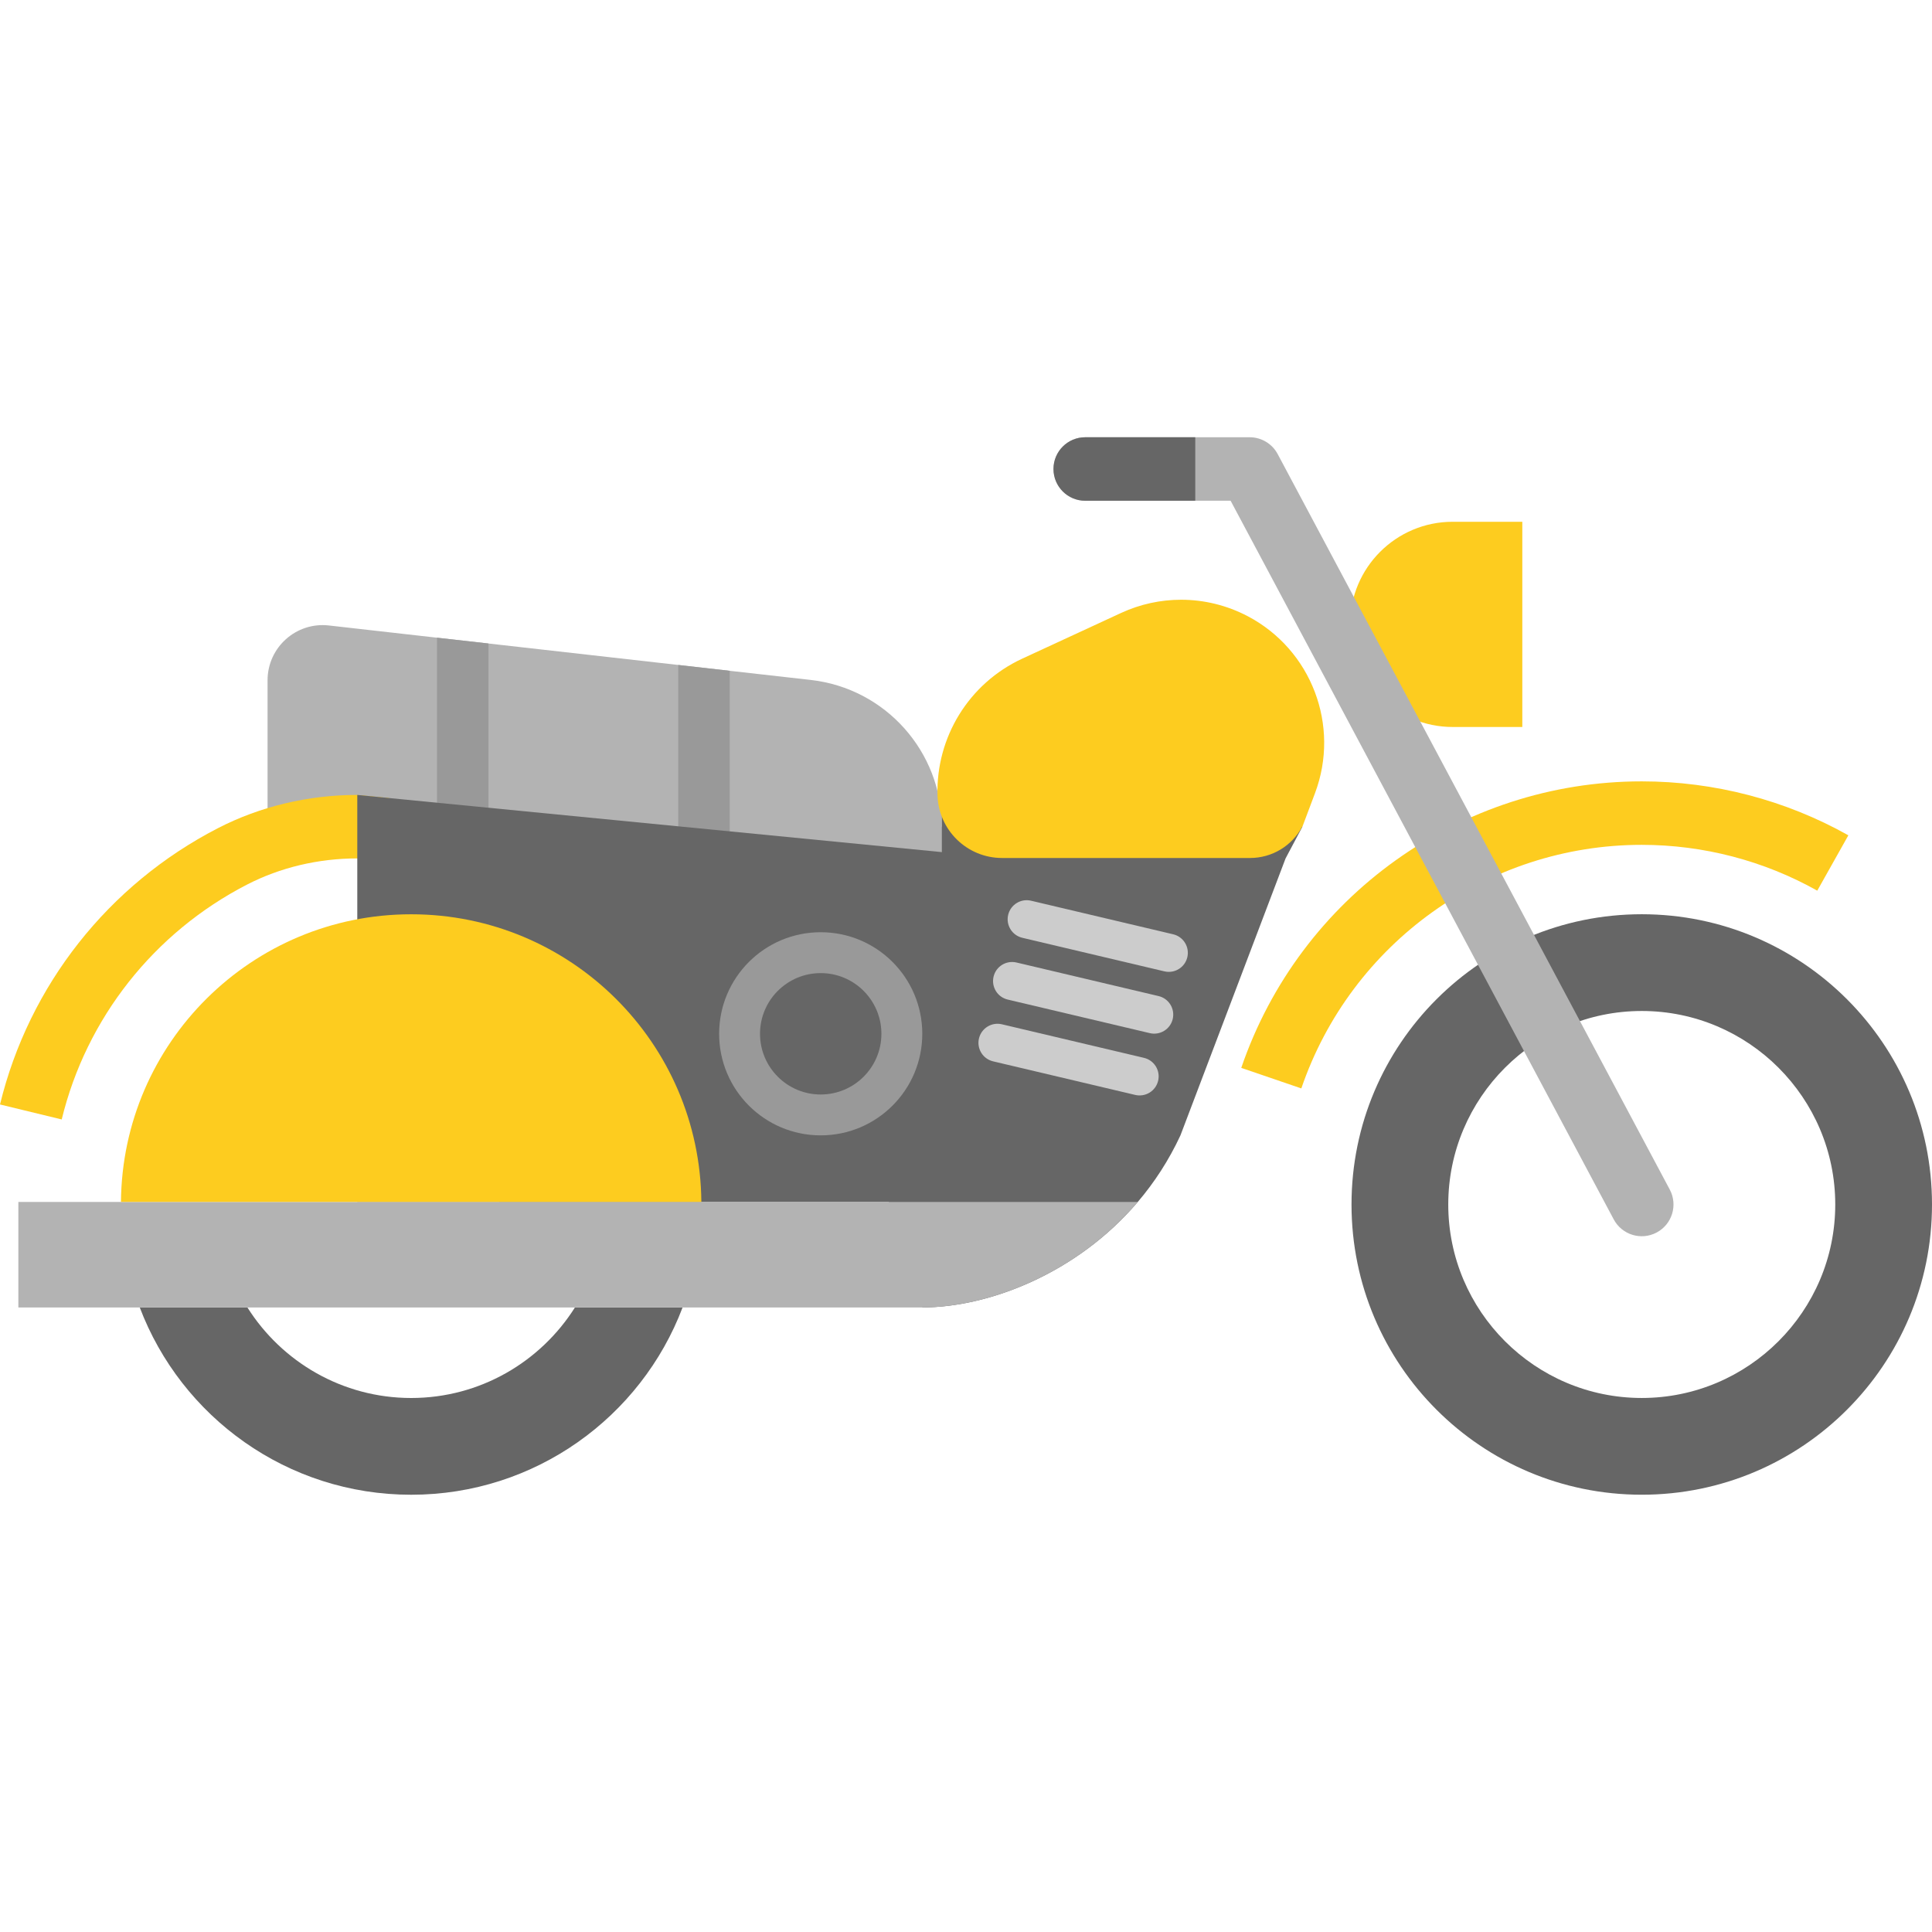 <!DOCTYPE svg PUBLIC "-//W3C//DTD SVG 1.1//EN" "http://www.w3.org/Graphics/SVG/1.1/DTD/svg11.dtd">
<!-- Uploaded to: SVG Repo, www.svgrepo.com, Transformed by: SVG Repo Mixer Tools -->
<svg version="1.1" id="Layer_1" xmlns="http://www.w3.org/2000/svg" xmlns:xlink="http://www.w3.org/1999/xlink" viewBox="0 0 456.5 456.5" xml:space="preserve" width="800px" height="800px" fill="#000000">
<g id="SVGRepo_bgCarrier" stroke-width="0"/>
<g id="SVGRepo_tracerCarrier" stroke-linecap="round" stroke-linejoin="round"/>
<g id="SVGRepo_iconCarrier"> <g> <rect x="207.92" y="190.269" style="fill:#666666;" width="43.5" height="20.5"/> <path style="fill:#B3B3B3;" d="M222.54,195.329H63.22v-34.58c0-7.79,6.77-13.84,14.5-12.96l25.54,2.89l12.16,1.37l44.84,5.07 l12.16,1.38l19.15,2.16C209.21,162.649,222.54,177.569,222.54,195.329z"/> <path style="fill:#FDCC1F;" d="M222.54,201.339v1.49H84.42c-9.2,0-18.21,2.14-26.06,6.19c-22.01,11.34-37.96,31.57-43.78,55.49 L0,260.969c6.85-28.16,25.62-51.95,51.48-65.28c9.97-5.14,21.36-7.86,32.94-7.86L222.54,201.339z"/> <rect x="91.943" y="187.828" style="fill:#B3B3B3;" width="130.597" height="20.441"/> <polygon style="fill:#999999;" points="115.42,152.049 115.42,206.769 103.26,206.769 103.26,150.679 "/> <polygon style="fill:#999999;" points="172.42,158.499 172.42,208.769 160.26,208.769 160.26,157.119 "/> <path style="fill:#FDCC1F;" d="M343.245,171.776h16.452v-48.49h-16.452c-13.39,0-24.245,10.855-24.245,24.245l0,0 C319,160.921,329.855,171.776,343.245,171.776z"/> <path style="fill:#FDCC1F;" d="M307.481,257.176l-14.193-4.854c13.847-40.493,51.876-67.699,94.631-67.699 c17.091,0,33.972,4.408,48.817,12.748l-7.346,13.078c-12.608-7.082-26.948-10.826-41.472-10.826 C351.578,199.623,319.253,222.751,307.481,257.176z"/> <g id="XMLID_13_"> <g> <path style="fill:#666666;" d="M387.92,216.019c37.87,0,68.58,30.71,68.58,68.58c0,37.88-30.71,68.58-68.58,68.58 c-37.88,0-68.58-30.7-68.58-68.58C319.34,246.729,350.04,216.019,387.92,216.019z M433.64,284.599 c0-25.21-20.51-45.72-45.72-45.72s-45.72,20.51-45.72,45.72c0,25.21,20.51,45.72,45.72,45.72S433.64,309.809,433.64,284.599z"/> </g> </g> <path style="fill:#666666;" d="M135.848,308.929c-8.105,12.843-22.423,21.394-38.695,21.394s-30.59-8.552-38.695-21.394H33.022 c9.809,25.873,34.829,44.254,64.131,44.254s54.322-18.381,64.131-44.254"/> <path style="fill:#B3B3B3;" d="M381.301,288.128l-90.526-169.811H256.42c-4.142,0-7.5-3.358-7.5-7.5l0,0c0-4.142,3.358-7.5,7.5-7.5 h38.855c2.771,0,5.315,1.527,6.618,3.972l92.644,173.783c1.949,3.655,0.565,8.198-3.09,10.146l0,0 C387.792,293.167,383.249,291.783,381.301,288.128z"/> <rect x="117.92" y="232.079" style="fill:#666666;" width="104.62" height="51.91"/> <path style="fill:#666666;" d="M307.74,195.329l-3.98,7.5l-24.84,65.44c-2.75,5.92-6.19,11.16-10.08,15.73 c-14.53,17.06-35.44,24.93-50.9,24.93l-7.95-24.93H84.42v-96.17l138.12,13.51l14.24,1.39l10.64-15.46L307.74,195.329z"/> <path style="fill:#B3B3B3;" d="M268.84,283.999c-14.53,17.06-35.44,24.93-50.9,24.93H4.34v-24.93H268.84z"/> <path style="fill:#FDCC1F;" d="M165.72,283.989H28.58c0.33-37.6,30.91-67.96,68.57-67.96 C134.82,216.029,165.4,246.389,165.72,283.989z"/> <g> <path style="fill:#CCCCCC;" d="M275.133,229.516l-33.576-7.932c-2.419-0.571-3.916-2.995-3.345-5.414l0,0 c0.571-2.419,2.995-3.916,5.414-3.345l33.576,7.932c2.419,0.571,3.916,2.995,3.345,5.414l0,0 C279.975,228.59,277.551,230.087,275.133,229.516z"/> <path style="fill:#CCCCCC;" d="M271.684,244.114l-33.576-7.932c-2.419-0.571-3.916-2.995-3.345-5.414l0,0 c0.571-2.419,2.995-3.916,5.414-3.345l33.576,7.932c2.419,0.571,3.916,2.995,3.345,5.414l0,0 C276.527,243.188,274.103,244.685,271.684,244.114z"/> <path style="fill:#CCCCCC;" d="M268.236,258.712l-33.576-7.932c-2.419-0.571-3.916-2.995-3.345-5.414l0,0 c0.571-2.419,2.995-3.916,5.414-3.345l33.576,7.932c2.419,0.571,3.916,2.995,3.345,5.414l0,0 C273.078,257.786,270.654,259.284,268.236,258.712z"/> </g> <path style="fill:#FDCC1F;" d="M294.8,145.589c-4.92-2.58-10.32-3.88-15.72-3.88c-4.84,0-9.68,1.04-14.18,3.12l-23.36,10.8 c-12.702,5.878-20.369,18.676-20.023,32.199l0,0c0.2,8.287,6.975,14.901,15.264,14.901h58.602c5.155,0,9.888-2.847,12.304-7.4l0,0 h0.053l2.98-7.93C316.71,171.439,309.89,153.519,294.8,145.589z"/> <circle style="fill:#999999;" cx="193.92" cy="244.269" r="24"/> <circle style="fill:#666666;" cx="193.92" cy="244.269" r="14.341"/> <path style="fill:#666666;" d="M282.42,118.317h-26c-4.142,0-7.5-3.358-7.5-7.5l0,0c0-4.142,3.358-7.5,7.5-7.5h26V118.317z"/> </g> </g>
</svg>
